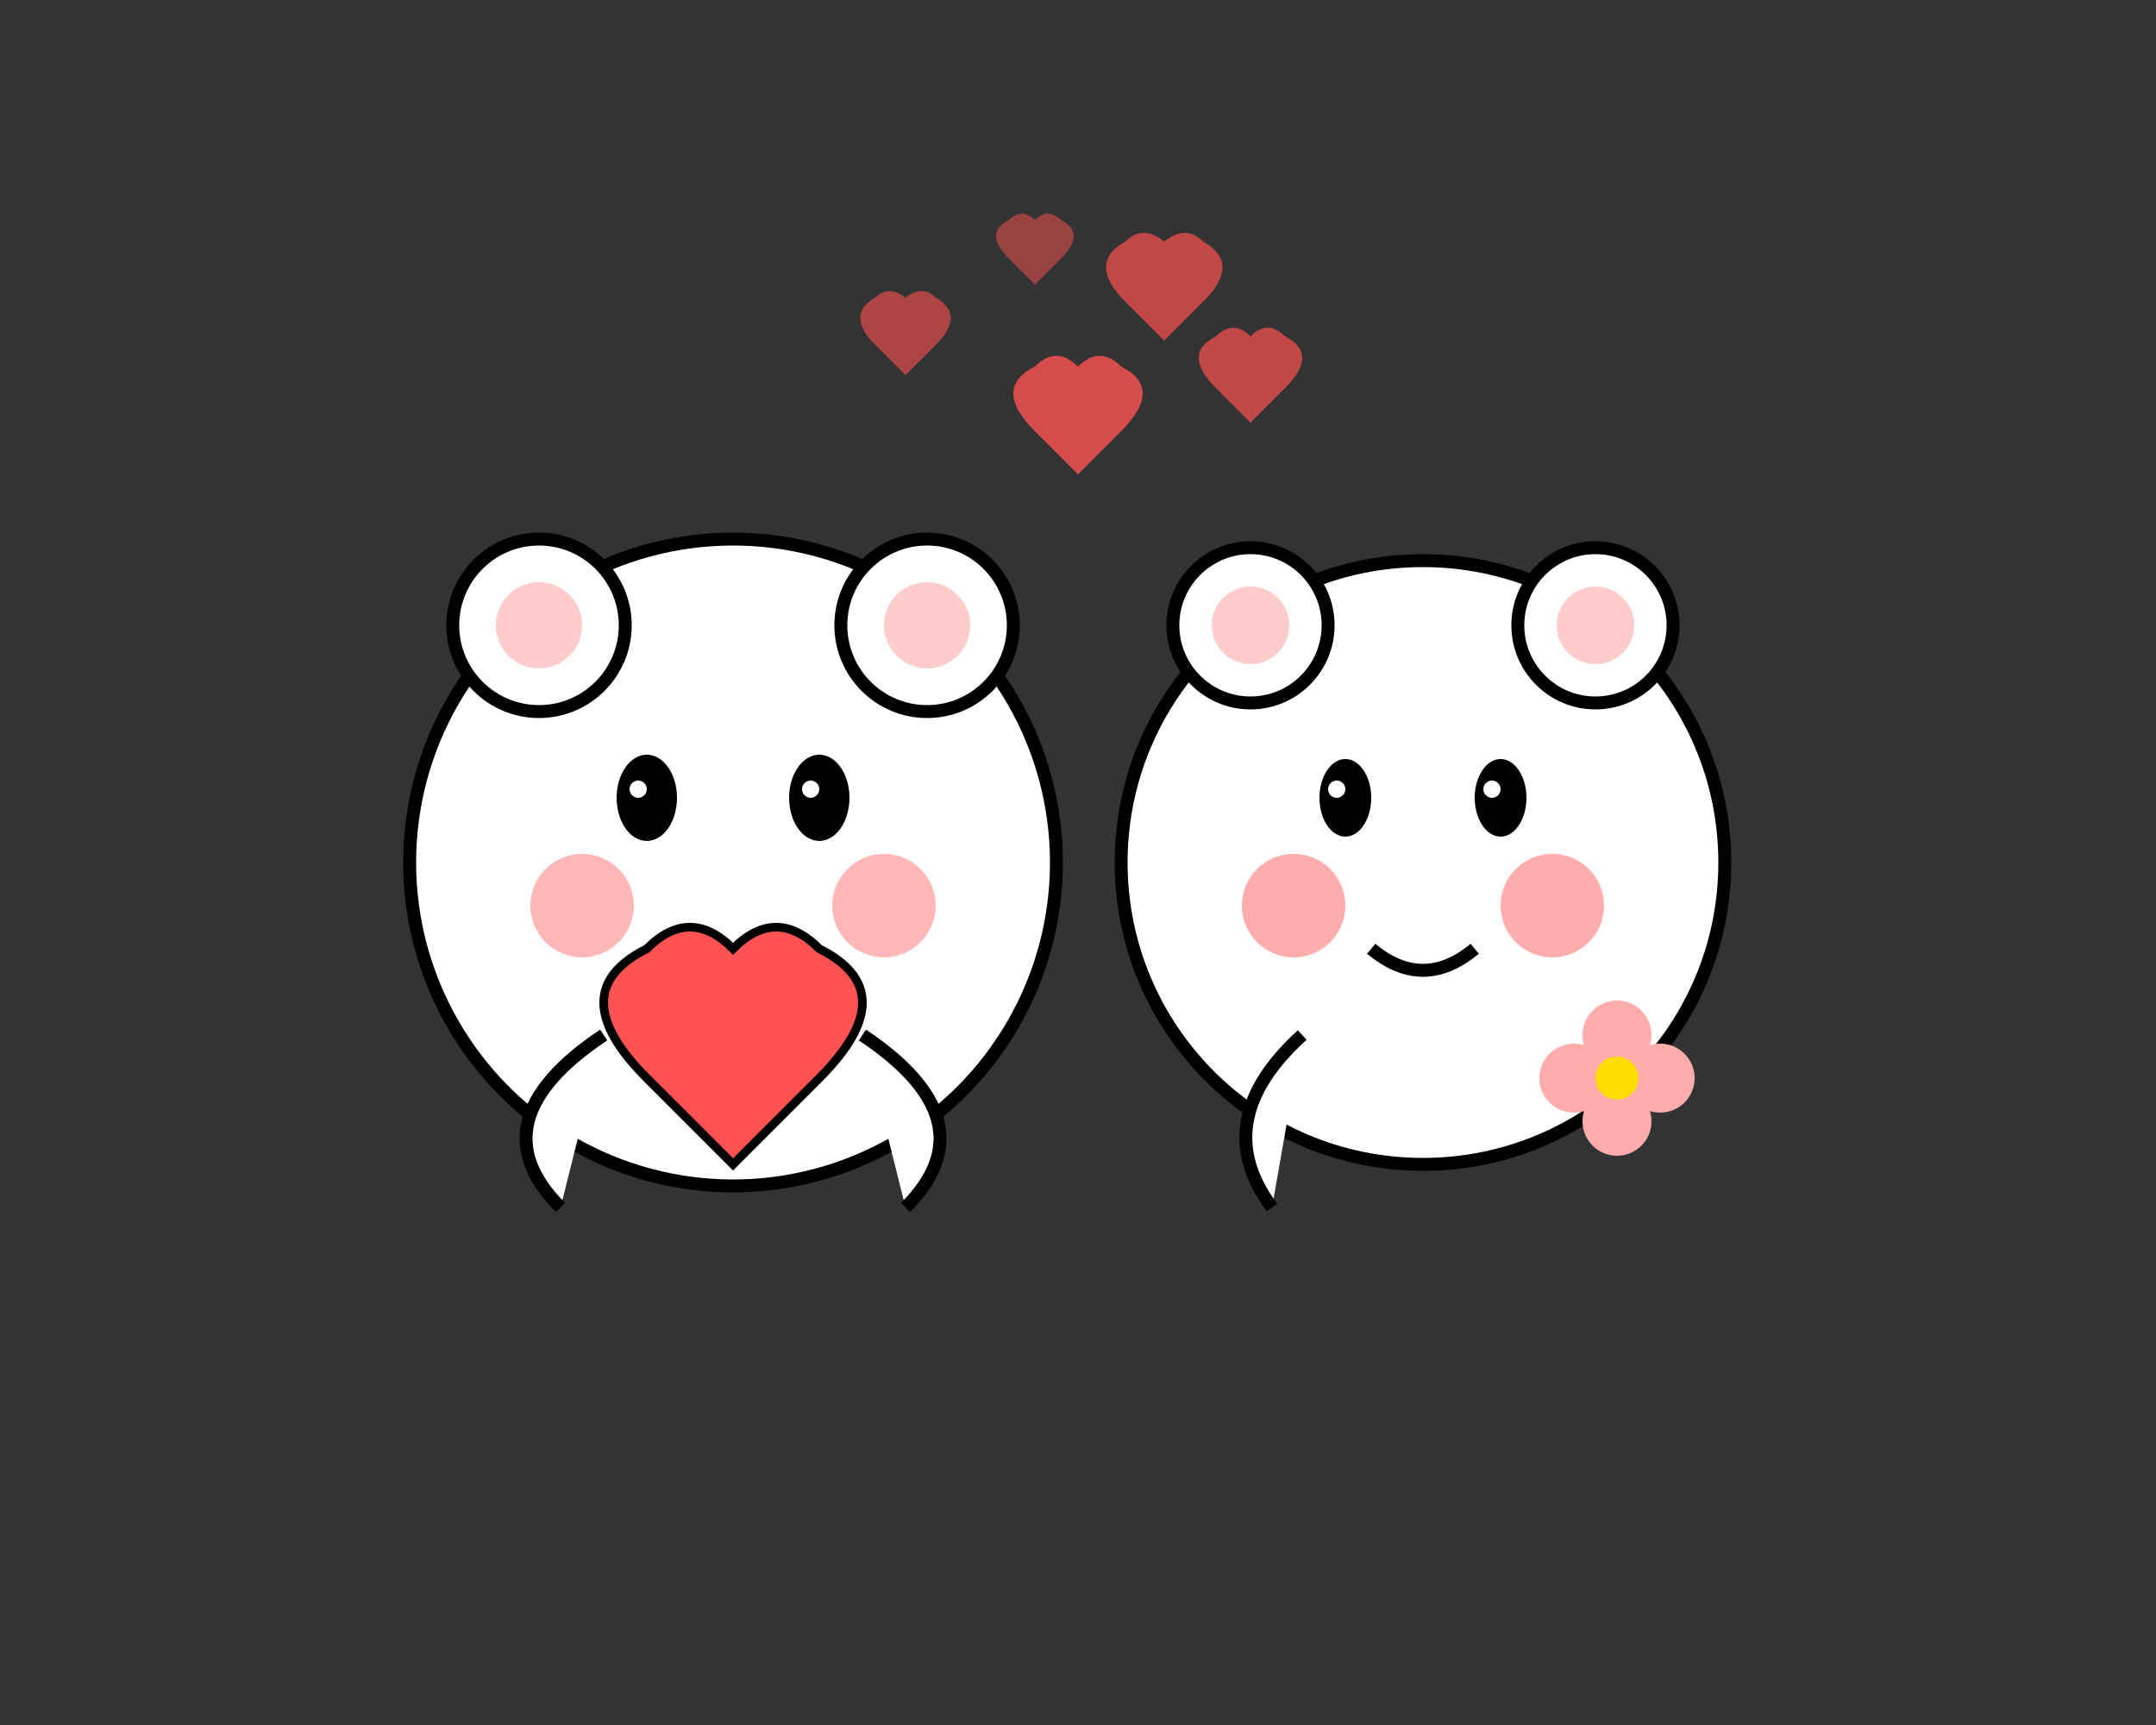 <?xml version="1.0" encoding="UTF-8" standalone="no"?>
<svg xmlns="http://www.w3.org/2000/svg" xmlns:xlink="http://www.w3.org/1999/xlink" viewBox="0 0 500 400" width="500" height="400">
  <rect x="0" y="0" width="500" height="400" fill="#333333" stroke="none"/>
  <!-- Bears Container -->
  <g id="bears-container">
    <!-- Boy Bear -->
    <g id="boy-bear" transform="translate(170, 200)">
      <circle cx="0" cy="0" r="75" fill="white" stroke="black" stroke-width="3"/>
      
      <!-- Bear Face -->
      <circle cx="0" cy="-5" r="60" fill="white" stroke="none"/>
      
      <!-- Bear Eyes -->
      <g id="boy-eyes">
        <g id="boy-left-eye">
          <ellipse cx="-20" cy="-15" rx="7" ry="10" fill="black"/>
          <circle cx="-22" cy="-17" r="2" fill="white"/>
        </g>
        <g id="boy-right-eye">
          <ellipse cx="20" cy="-15" rx="7" ry="10" fill="black"/>
          <circle cx="18" cy="-17" r="2" fill="white"/>
        </g>
      </g>
      
      <!-- Bear Blushing Cheeks -->
      <g id="boy-blush" opacity="0.7">
        <circle cx="-35" cy="10" r="12" fill="#ff9999"/>
        <circle cx="35" cy="10" r="12" fill="#ff9999"/>
      </g>
      
      <!-- Bear Ears -->
      <g id="boy-ears">
        <circle cx="-45" cy="-55" r="20" fill="white" stroke="black" stroke-width="3"/>
        <circle cx="45" cy="-55" r="20" fill="white" stroke="black" stroke-width="3"/>
        <circle cx="-45" cy="-55" r="10" fill="#ffcccc" stroke="none"/>
        <circle cx="45" cy="-55" r="10" fill="#ffcccc" stroke="none"/>
      </g>
      
      <!-- Bear Mouth -->
      <g id="boy-mouth">
        <path d="M-15,20 Q0,30 15,20" stroke="black" stroke-width="3" fill="none"/>
      </g>
      
      <!-- Bear Arms -->
      <g id="boy-arms">
        <path d="M-30,40 Q-60,60 -40,80" stroke="black" stroke-width="3" fill="white"/>
        <path d="M30,40 Q60,60 40,80" stroke="black" stroke-width="3" fill="white"/>
      </g>
      
      <!-- Heart -->
      <g id="heart" transform="translate(0, 50)">
        <path d="M0,20 L-20,0 Q-40,-20 -20,-30 Q-10,-40 0,-30 Q10,-40 20,-30 Q40,-20 20,0 Z" fill="#ff5252" stroke="black" stroke-width="2"/>
      </g>
    </g>
    
    <!-- Girl Bear -->
    <g id="girl-bear" transform="translate(330, 200)">
      <circle cx="0" cy="0" r="70" fill="white" stroke="black" stroke-width="3"/>
      
      <!-- Bear Face -->
      <circle cx="0" cy="-5" r="55" fill="white" stroke="none"/>
      
      <!-- Bear Eyes -->
      <g id="girl-eyes">
        <g id="girl-left-eye">
          <ellipse cx="-18" cy="-15" rx="6" ry="9" fill="black"/>
          <circle cx="-20" cy="-17" r="2" fill="white"/>
        </g>
        <g id="girl-right-eye">
          <ellipse cx="18" cy="-15" rx="6" ry="9" fill="black"/>
          <circle cx="16" cy="-17" r="2" fill="white"/>
        </g>
      </g>
      
      <!-- Bear Blushing Cheeks -->
      <g id="girl-blush" opacity="0.8">
        <circle cx="-30" cy="10" r="12" fill="#ff9999"/>
        <circle cx="30" cy="10" r="12" fill="#ff9999"/>
      </g>
      
      <!-- Bear Ears -->
      <g id="girl-ears">
        <circle cx="-40" cy="-55" r="18" fill="white" stroke="black" stroke-width="3"/>
        <circle cx="40" cy="-55" r="18" fill="white" stroke="black" stroke-width="3"/>
        <circle cx="-40" cy="-55" r="9" fill="#ffcccc" stroke="none"/>
        <circle cx="40" cy="-55" r="9" fill="#ffcccc" stroke="none"/>
      </g>
      
      <!-- Bear Mouth -->
      <g id="girl-mouth">
        <path d="M-12,20 Q0,30 12,20" stroke="black" stroke-width="3" fill="none"/>
      </g>
      
      <!-- Bear Arms -->
      <g id="girl-arms">
        <path d="M-28,40 Q-50,60 -35,80" stroke="black" stroke-width="3" fill="white"/>
      </g>
      
      <!-- Flower -->
      <g id="flower" transform="translate(45, 50)">
        <circle cx="0" cy="0" r="10" fill="#ff7c7c"/>
        <circle cx="0" cy="-10" r="8" fill="#ffacac"/>
        <circle cx="10" cy="0" r="8" fill="#ffacac"/>
        <circle cx="0" cy="10" r="8" fill="#ffacac"/>
        <circle cx="-10" cy="0" r="8" fill="#ffacac"/>
        <circle cx="0" cy="0" r="5" fill="#ffdd00"/>
      </g>
    </g>
    
    <!-- Floating Hearts -->
    <g id="floating-hearts">
      <g class="floating-heart" transform="translate(250, 100)">
        <path d="M0,10 L-10,0 Q-20,-10 -10,-15 Q-5,-20 0,-15 Q5,-20 10,-15 Q20,-10 10,0 Z" fill="#ff5252" opacity="0.8"/>
      </g>
      <g class="floating-heart" transform="translate(210, 80)">
        <path d="M0,7 L-7,0 Q-14,-7 -7,-11 Q-4,-14 0,-11 Q4,-14 7,-11 Q14,-7 7,0 Z" fill="#ff5252" opacity="0.6"/>
      </g>
      <g class="floating-heart" transform="translate(290, 90)">
        <path d="M0,8 L-8,0 Q-16,-8 -8,-12 Q-4,-16 0,-12 Q4,-16 8,-12 Q16,-8 8,0 Z" fill="#ff5252" opacity="0.7"/>
      </g>
      <g class="floating-heart" transform="translate(240, 60)">
        <path d="M0,6 L-6,0 Q-12,-6 -6,-9 Q-3,-12 0,-9 Q3,-12 6,-9 Q12,-6 6,0 Z" fill="#ff5252" opacity="0.5"/>
      </g>
      <g class="floating-heart" transform="translate(270, 70)">
        <path d="M0,9 L-9,0 Q-18,-9 -9,-14 Q-5,-18 0,-14 Q5,-18 9,-14 Q18,-9 9,0 Z" fill="#ff5252" opacity="0.7"/>
      </g>
    </g>
  </g>
  
  <!-- Animation -->
  <style>
    @keyframes boyFloat {
      0% { transform: translate(170px, 200px) rotate(0deg); }
      25% { transform: translate(165px, 195px) rotate(-2deg); }
      50% { transform: translate(170px, 190px) rotate(0deg); }
      75% { transform: translate(175px, 195px) rotate(2deg); }
      100% { transform: translate(170px, 200px) rotate(0deg); }
    }

    @keyframes girlFloat {
      0% { transform: translate(330px, 200px) rotate(0deg); }
      25% { transform: translate(335px, 195px) rotate(2deg); }
      50% { transform: translate(330px, 190px) rotate(0deg); }
      75% { transform: translate(325px, 195px) rotate(-2deg); }
      100% { transform: translate(330px, 200px) rotate(0deg); }
    }
    
    @keyframes blush-pulse {
      0% { opacity: 0.5; }
      50% { opacity: 0.9; }
      100% { opacity: 0.5; }
    }
    
    @keyframes heart-beat {
      0% { transform: translate(0, 50px) scale(1); }
      25% { transform: translate(0, 50px) scale(1.15); }
      50% { transform: translate(0, 50px) scale(1); }
      75% { transform: translate(0, 50px) scale(1.15); }
      100% { transform: translate(0, 50px) scale(1); }
    }
    
    @keyframes flower-spin {
      0% { transform: translate(45px, 50px) rotate(0deg); }
      100% { transform: translate(45px, 50px) rotate(360deg); }
    }
    
    @keyframes float-heart-1 {
      0% { transform: translate(250px, 100px) scale(1); }
      50% { transform: translate(250px, 80px) scale(1.1); }
      100% { transform: translate(250px, 100px) scale(1); }
    }
    
    @keyframes float-heart-2 {
      0% { transform: translate(210px, 80px) scale(1); }
      50% { transform: translate(205px, 65px) scale(1.05); }
      100% { transform: translate(210px, 80px) scale(1); }
    }
    
    @keyframes float-heart-3 {
      0% { transform: translate(290px, 90px) scale(1); }
      50% { transform: translate(295px, 70px) scale(1.1); }
      100% { transform: translate(290px, 90px) scale(1); }
    }
    
    @keyframes float-heart-4 {
      0% { transform: translate(240px, 60px) scale(1); }
      50% { transform: translate(235px, 45px) scale(1.05); }
      100% { transform: translate(240px, 60px) scale(1); }
    }
    
    @keyframes float-heart-5 {
      0% { transform: translate(270px, 70px) scale(1); }
      50% { transform: translate(275px, 55px) scale(1.1); }
      100% { transform: translate(270px, 70px) scale(1); }
    }
    
    #boy-bear {
      animation: boyFloat 4s ease-in-out infinite;
    }
    
    #girl-bear {
      animation: girlFloat 4s ease-in-out infinite;
    }
    
    #boy-blush, #girl-blush {
      animation: blush-pulse 3s ease-in-out infinite;
    }
    
    #heart {
      animation: heart-beat 1.5s ease-in-out infinite;
      transform-origin: center;
    }
    
    #flower {
      animation: flower-spin 15s linear infinite;
      transform-origin: center;
    }
    
    .floating-heart:nth-child(1) {
      animation: float-heart-1 5s ease-in-out infinite;
    }
    
    .floating-heart:nth-child(2) {
      animation: float-heart-2 4s ease-in-out infinite;
    }
    
    .floating-heart:nth-child(3) {
      animation: float-heart-3 6s ease-in-out infinite;
    }
    
    .floating-heart:nth-child(4) {
      animation: float-heart-4 4.5s ease-in-out infinite;
    }
    
    .floating-heart:nth-child(5) {
      animation: float-heart-5 5.5s ease-in-out infinite;
    }
  </style>
</svg>